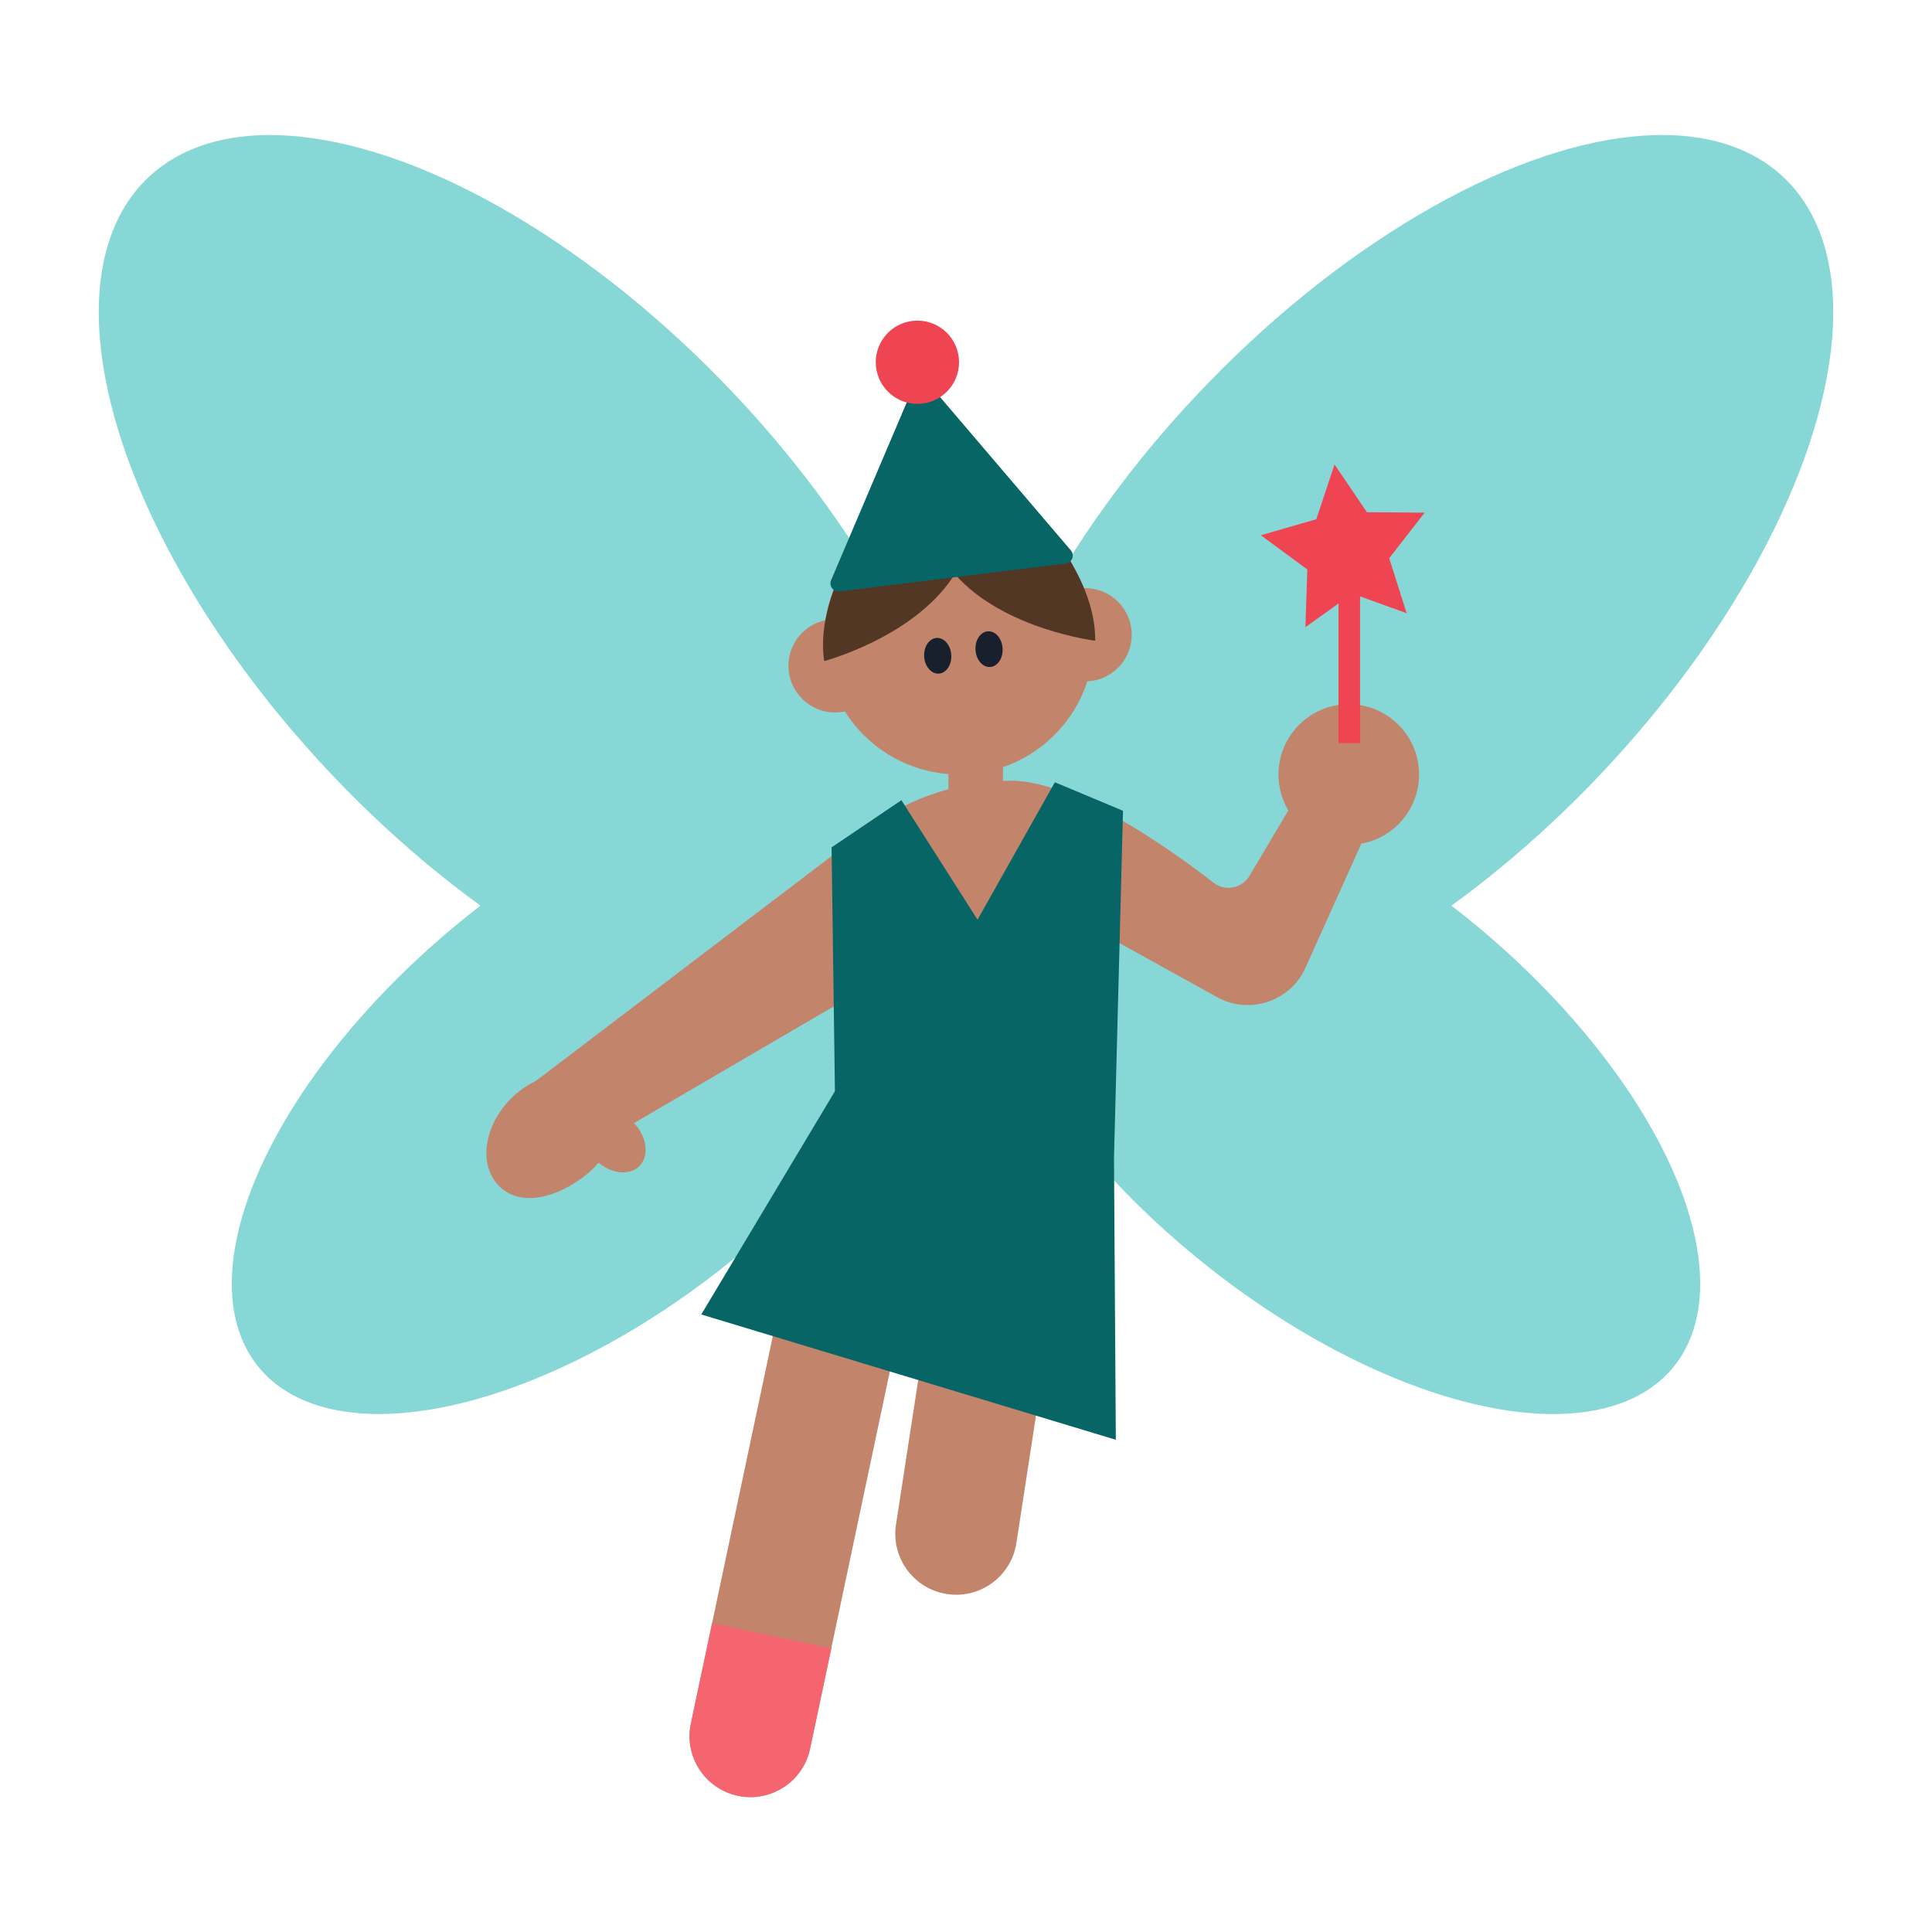 <?xml version="1.0" encoding="UTF-8"?><svg id="Layer_1" xmlns="http://www.w3.org/2000/svg" viewBox="0 0 40 40"><g><g><ellipse cx="11.02" cy="12.081" rx="5.735" ry="11.571" transform="translate(-5.287 10.874) rotate(-43.396)" style="fill:#88d7d7;"/><ellipse cx="12.372" cy="22.564" rx="9.067" ry="4.494" transform="translate(-11.491 12.932) rotate(-39.284)" style="fill:#88d7d7;"/></g><g><ellipse cx="28.98" cy="12.081" rx="11.571" ry="5.735" transform="translate(.291 24.838) rotate(-46.604)" style="fill:#88d7d7;"/><ellipse cx="27.628" cy="22.564" rx="4.494" ry="9.067" transform="translate(-7.33 29.662) rotate(-50.716)" style="fill:#88d7d7;"/></g><circle cx="19.856" cy="13.242" r="2.793" style="fill:#c3846c;"/><rect x="19.636" y="15.577" width="1.129" height="1.359" style="fill:#c3846c;"/><path d="M18.064,17.08l-7.02,5.339,1.106,1.404,5.424-3.169v3.169h5.19l.298-4.361,2.137,1.183c.67,.371,1.514,.09,1.829-.608l1.331-2.957-1.574-.489-.914,1.54c-.156,.262-.502,.332-.743,.146-.883-.684-2.885-2.113-4.192-2.113-1.718,0-2.872,.917-2.872,.917Z" style="fill:#c3846c;"/><polygon points="17.217 17.544 17.305 23.972 23.064 23.972 23.251 16.786 21.84 16.196 20.239 19.042 18.663 16.567 17.217 17.544" style="fill:#076565;"/><circle cx="17.29" cy="13.785" r=".966" style="fill:#c3846c;"/><circle cx="22.465" cy="13.142" r=".966" style="fill:#c3846c;"/><path d="M17.065,13.687s1.827-.485,2.658-1.733l-1.995-.683s-.839,1.233-.664,2.415Z" style="fill:#523725;"/><path d="M22.675,13.266s-1.892-.233-2.895-1.367l1.9-.957s1.008,1.118,.995,2.323Z" style="fill:#523725;"/><path d="M19.034,7.718l-1.827,4.295c-.05,.118,.046,.247,.174,.231l4.682-.576c.132-.016,.193-.173,.107-.274l-3.137-3.677Z" style="fill:#076565;"/><circle cx="18.994" cy="7.5" r=".862" style="fill:#ef4452;"/><circle cx="27.925" cy="16.035" r="1.455" style="fill:#c3846c;"/><path d="M12.148,24.313c-.626,.503-1.38,.678-1.813,.245s-.323-1.245,.245-1.813,1.38-.678,1.813-.245,.431,1.269-.245,1.813Z" style="fill:#c3846c;"/><rect x="27.712" y="11.872" width=".447" height="3.513" style="fill:#ef4452;"/><polygon points="29.123 12.696 27.999 12.29 27.027 12.985 27.067 11.791 26.105 11.082 27.253 10.75 27.63 9.616 28.301 10.605 29.496 10.614 28.762 11.557 29.123 12.696" style="fill:#ef4452;"/><ellipse cx="12.717" cy="23.622" rx=".552" ry=".737" transform="translate(-12.979 15.911) rotate(-45)" style="fill:#c3846c;"/><ellipse cx="19.415" cy="13.577" rx=".281" ry=".37" transform="translate(-.789 1.204) rotate(-3.481)" style="fill:#17202c;"/><ellipse cx="20.477" cy="13.44" rx=".281" ry=".37" transform="translate(-.778 1.268) rotate(-3.481)" style="fill:#17202c;"/><path d="M15.113,26.694h2.521v9.34c0,.696-.565,1.261-1.261,1.261h0c-.696,0-1.261-.565-1.261-1.261v-9.34h0Z" transform="translate(6.975 -2.696) rotate(11.943)" style="fill:#c3846c;"/><path d="M19.028,24.064h2.521v7.73c0,.696-.565,1.261-1.261,1.261h0c-.696,0-1.261-.565-1.261-1.261v-7.73h0Z" transform="translate(4.575 -2.751) rotate(8.739)" style="fill:#c3846c;"/><polygon points="17.286 22.593 14.519 27.215 23.102 29.809 23.064 23.972 17.286 22.593" style="fill:#076565;"/><path d="M14.367,33.831h2.521v2.124c0,.696-.565,1.261-1.261,1.261h0c-.696,0-1.261-.565-1.261-1.261v-2.124h0Z" transform="translate(7.69 -2.465) rotate(11.943)" style="fill:#f56570;"/></g><rect width="40" height="40" style="fill:none;"/></svg>
